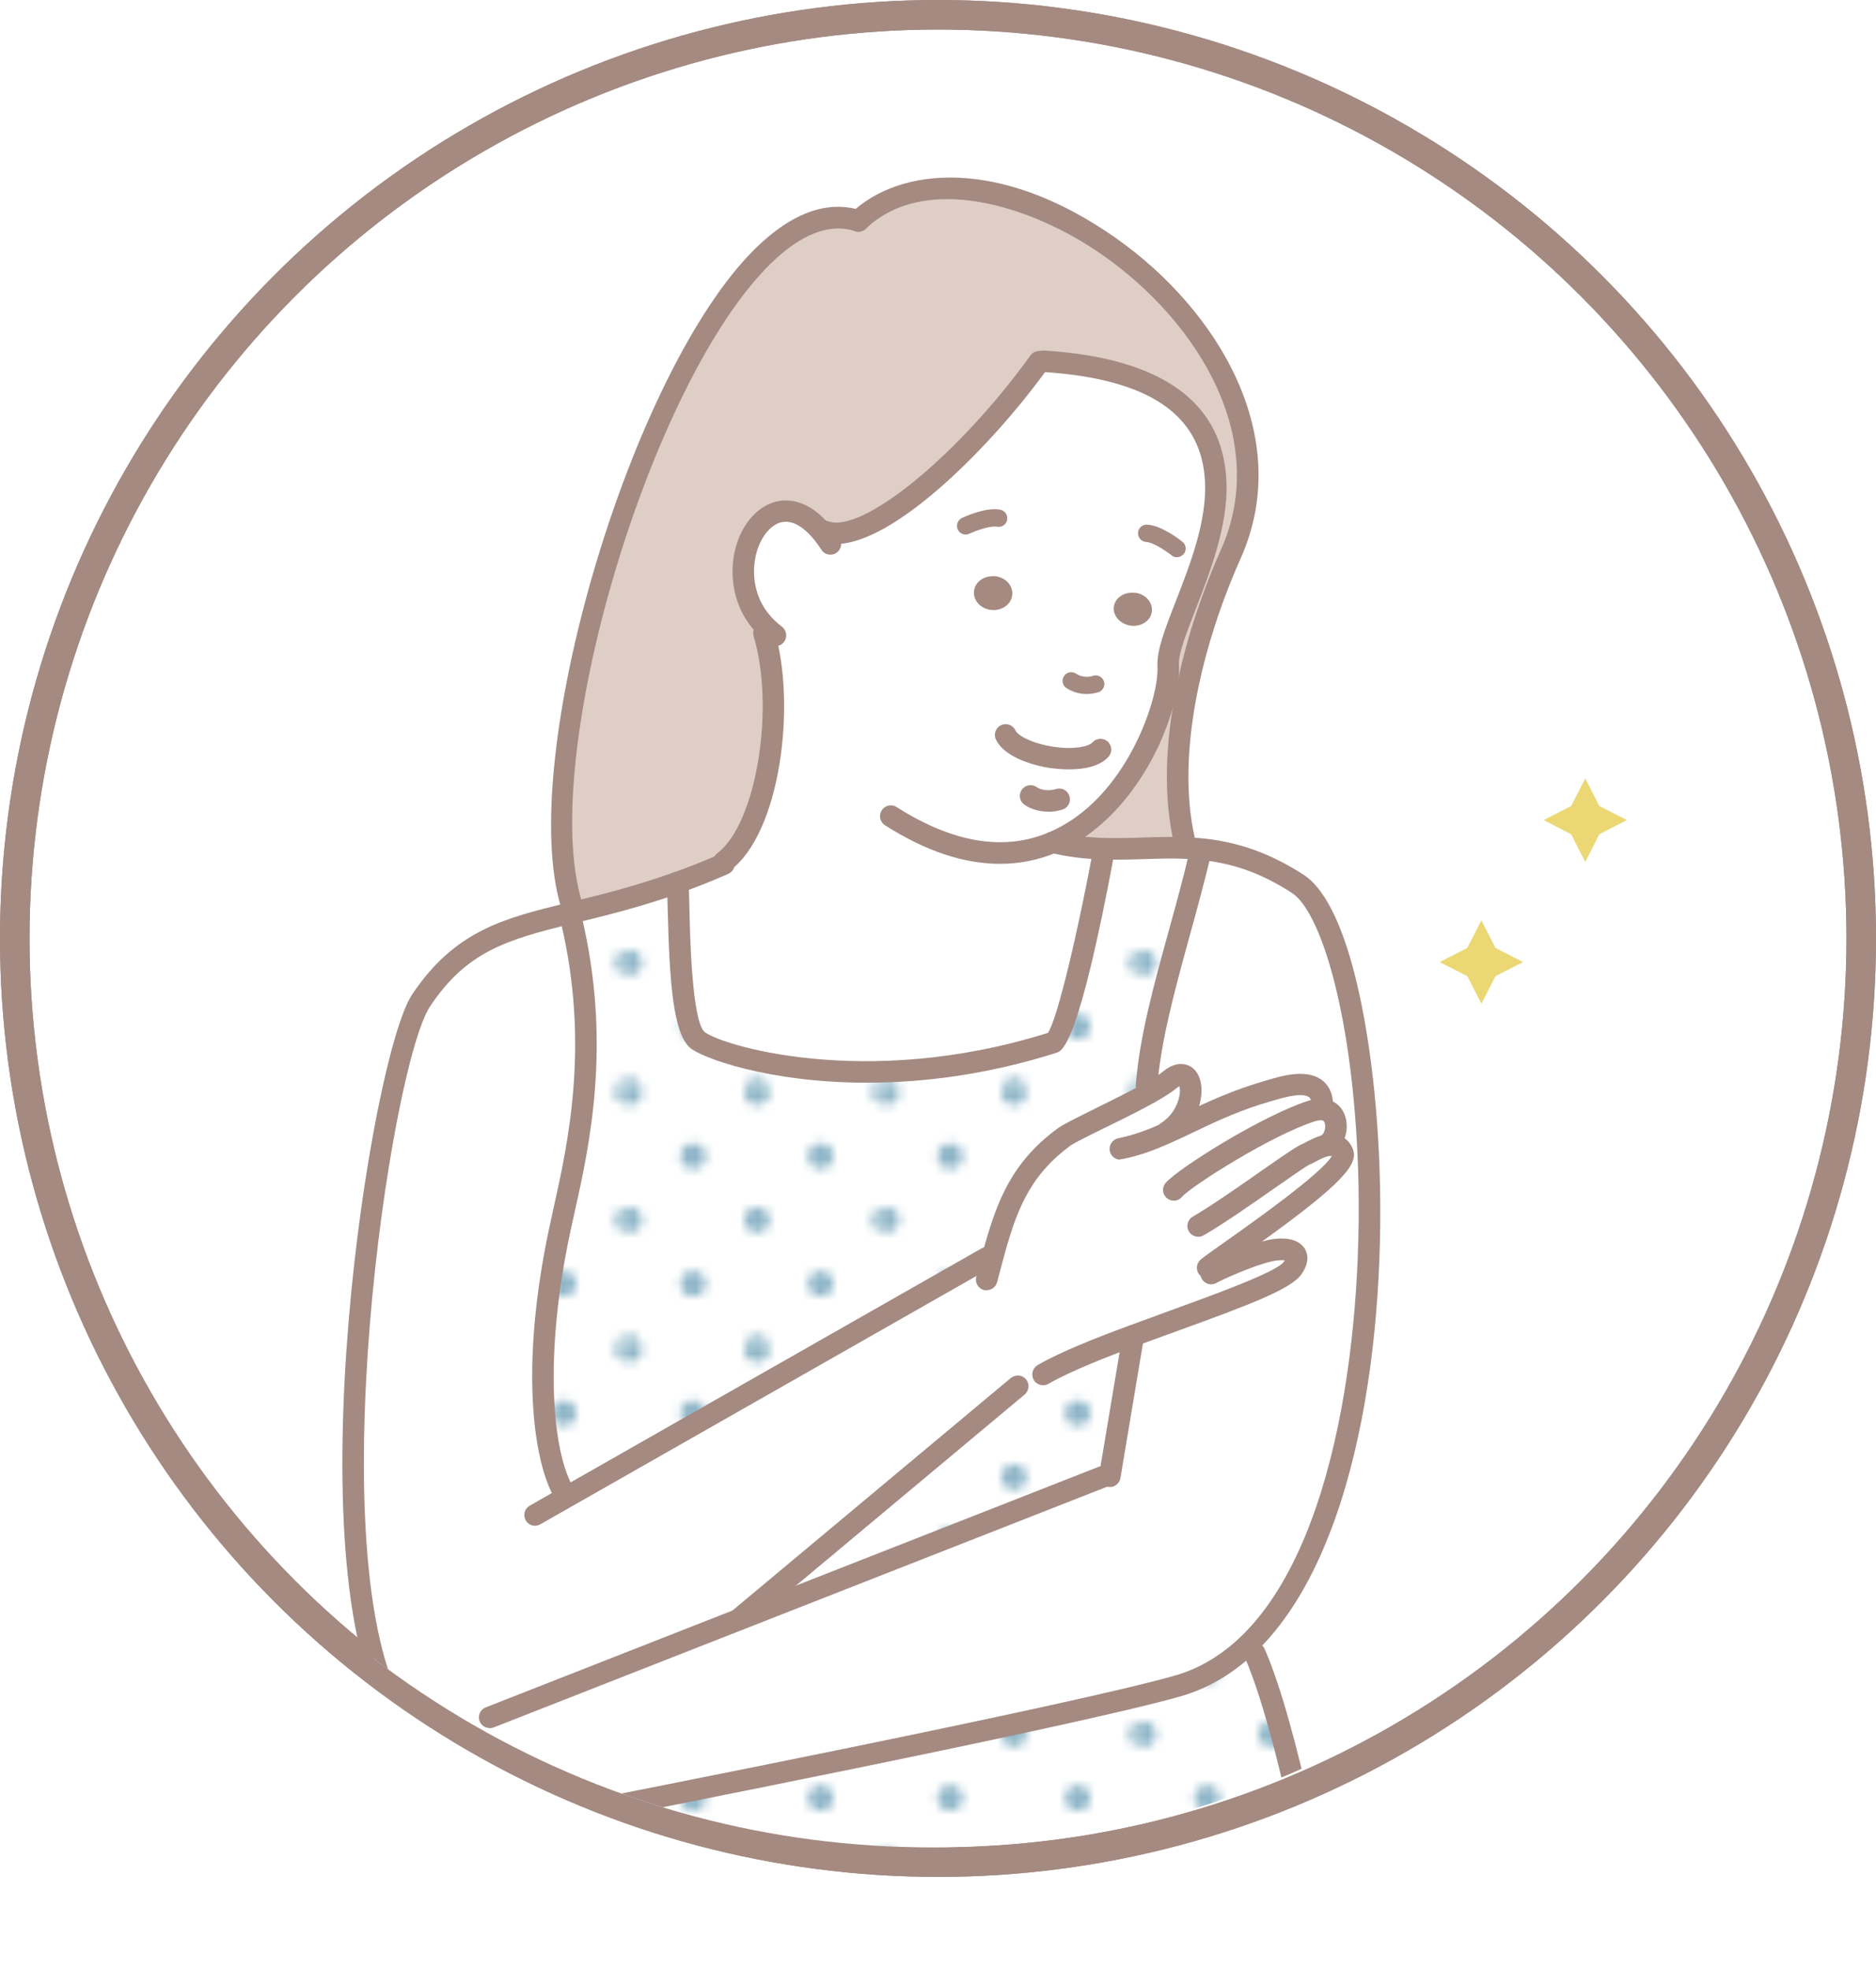 <?xml version="1.0" encoding="UTF-8"?><svg id="_レイヤー_2" xmlns="http://www.w3.org/2000/svg" xmlns:xlink="http://www.w3.org/1999/xlink" viewBox="0 0 127 133.3"><defs><style>.cls-1,.cls-2{fill:none;}.cls-3{fill:url(#_10_dpi_20_3);}.cls-4{clip-path:url(#clippath);}.cls-5{fill:#ebd875;}.cls-6{fill:#fff;}.cls-7{fill:#8fb6c8;}.cls-8{fill:#a48a81;}.cls-9{fill:#decec6;}.cls-2{stroke:#a48a81;stroke-linecap:round;stroke-miterlimit:10;stroke-width:2px;}</style><clipPath id="clippath"><circle class="cls-1" cx="63" cy="63" r="62"/></clipPath><pattern id="_10_dpi_20_3" x="0" y="0" width="28.8" height="28.8" patternTransform="translate(-4098.58 -1805.29) scale(.6)" patternUnits="userSpaceOnUse" viewBox="0 0 28.8 28.8"><g><rect class="cls-1" x="0" width="28.8" height="28.8"/><g><path class="cls-7" d="m28.8,30.24c.8,0,1.44-.64,1.44-1.44s-.64-1.44-1.44-1.44-1.44.64-1.44,1.44.64,1.44,1.44,1.44Z"/><path class="cls-7" d="m14.4,30.24c.8,0,1.44-.64,1.44-1.44s-.65-1.44-1.44-1.44-1.44.64-1.44,1.44.64,1.44,1.44,1.44Z"/><path class="cls-7" d="m28.8,15.84c.8,0,1.44-.65,1.44-1.44s-.64-1.44-1.44-1.44-1.44.64-1.44,1.44.64,1.44,1.44,1.44Z"/><path class="cls-7" d="m14.4,15.84c.8,0,1.44-.65,1.44-1.44s-.65-1.44-1.44-1.44-1.44.64-1.44,1.44.64,1.44,1.44,1.44Z"/><path class="cls-7" d="m7.2,23.04c.79,0,1.44-.64,1.44-1.44s-.65-1.44-1.44-1.44-1.44.64-1.44,1.44.64,1.44,1.44,1.44Z"/><path class="cls-7" d="m21.6,23.04c.79,0,1.44-.64,1.44-1.44s-.65-1.44-1.44-1.44-1.44.64-1.44,1.44.64,1.44,1.44,1.44Z"/><path class="cls-7" d="m7.2,8.64c.79,0,1.44-.64,1.44-1.44s-.65-1.44-1.44-1.44-1.44.64-1.44,1.44.64,1.44,1.44,1.44Z"/><path class="cls-7" d="m21.6,8.64c.79,0,1.44-.64,1.44-1.44s-.65-1.44-1.44-1.44-1.44.64-1.44,1.44.64,1.44,1.44,1.44Z"/></g><g><path class="cls-7" d="m0,30.24c.8,0,1.44-.64,1.44-1.44S.8,27.36,0,27.36s-1.44.64-1.44,1.44S-.8,30.24,0,30.24Z"/><path class="cls-7" d="m0,15.84c.8,0,1.44-.65,1.44-1.44S.8,12.96,0,12.96s-1.44.64-1.44,1.44S-.8,15.84,0,15.84Z"/></g><g><path class="cls-7" d="m28.8,1.44c.8,0,1.44-.64,1.44-1.44s-.64-1.44-1.44-1.44S27.36-.79,27.36,0s.64,1.44,1.44,1.44Z"/><path class="cls-7" d="m14.4,1.44C15.19,1.44,15.84.8,15.84,0s-.65-1.44-1.44-1.44S12.96-.79,12.96,0s.64,1.44,1.44,1.44Z"/></g><path class="cls-7" d="m0,1.44C.8,1.44,1.44.8,1.44,0S.8-1.44,0-1.44-1.44-.79-1.44,0-.8,1.44,0,1.44Z"/></g></pattern></defs><g id="_レイヤー_1-2"><g><circle class="cls-2" cx="63.5" cy="63.5" r="62.5"/><circle class="cls-2" cx="63.5" cy="63.5" r="62.5"/><g class="cls-4"><g><g><path class="cls-6" d="m83,58c2.04.29,3.85,1.08,5,2,4.91,3.91,5,17,4,19-2.09,4.19-10.64.81-14-3-4.98-5.65-2-19,5-18Z"/><polygon class="cls-5" points="110.14 55.49 108.27 56.45 107.32 58.32 106.36 56.45 104.5 55.49 106.36 54.54 107.32 52.67 108.27 54.54 110.14 55.49"/><polygon class="cls-5" points="103.11 65.1 101.24 66.05 100.29 67.92 99.33 66.05 97.46 65.1 99.33 64.14 100.29 62.27 101.24 64.14 103.11 65.1"/><path class="cls-6" d="m15.4,125.21l-.16-.13c-.19.15-1.06.85-2.5,2.17-1.61,1.49-1.77,3.51-3.41,2.71-1.1-.54,2.15-4.69,2.15-4.69,0,0,4.27-5.26,6.4-6.17.78-.34,6.36-.8,9.89-1.32,1.46-.22,2.57-.44,2.85-.67.69-.3,1.84-.79,2.54-.85v-.06l16.84-6.61,24.77-9.72h.37l1.59-9.5c4.73-1.76,10.06-3.5,10.79-4.58.8-1.18-.43-1.42-1.54-1.17-1.47.33-3.65,1.35-3.99,1.55l-.22-.38c.79-.7,9.19-6.17,9.19-7.63l1.68-.07c.57,12.31-1.54,27.29-8.47,33.5-1.29,1.15-2.75,2.01-4.4,2.48-7,2.02-38.06,8.1-41.44,8.76l-.8-.08c-1.01.22-1.8.51-2.78.94l-.08.25c-.37,1.04-1.12,1.88-2.04,2.44-1.14.71-2.55,1-3.84.73-.88-.18-1.86-1.14-2.8-.95-.51.1-1.28.93-.66,1.41.19.16,3.28.72,2.12,1.67-1.42,1.16-2.85.63-4.09-.34-.35-.27-.9-.64-.99-1.1-.02-.09-.03-.17-.03-.26l-.47.03c-.64.61-1.7,1.22-1.89,2.15-.16.8,1.48,1.88.55,2.64-.69.57-1.7-.1-2.48-.98v.33c-.69,0-1.2.08-1.89-.17-.43-.15-.89-.82-1.18-1.17-.47-.57-.92-1.17-1.07-1.93-.16-.79.55-2.08,1.48-3.24Z"/><path class="cls-6" d="m30.61,117.11c-.28.23-1.39.45-2.85.67l-.06-.44c-.4-.25-.51-.85-.82-1.17-6.3-10.49-1.02-44.5,1.63-48.47,2.68-4.01,5.71-4.83,10.06-5.89l.1.44c2.22,9.31.12,16.7-.8,21.05-1.9,8.97-1.12,15.08.2,17.55l.26.46,28.46-16.2.38.04c.88-3.26,1.76-5.93,4.84-8.2.65-.48,3.83-1.89,5.84-3.02.56-.32,1.03-.61,1.32-.86,1.78-1.47,2.06,2.11-.21,3.53l.03.08c1.25-.55,2.5-1.22,4.06-1.86.82-.34,1.73-.66,2.76-.96.79-.23,3.39-1.16,3.67.62.02.16.03.35.01.56v.05c1.2.1,1.14,1.82.37,2.34v.1c.44-.07.85.03,1.06.54.01.03.02.07.02.11,0,1.45-8.4,6.93-9.19,7.63l.22.38c.34-.2,2.52-1.21,3.99-1.55,1.11-.25,2.34-.02,1.54,1.17-.73,1.08-6.06,2.82-10.79,4.58-2.41.9-4.68,1.8-6.1,2.63h0c-.55.32-1.17.69-1.7.91l-.06-.07-18.86,15.75h0s-16.84,6.61-16.84,6.61v.06c-.7.06-1.85.54-2.54.85Z"/><path class="cls-6" d="m38.33,122.83c3.38-.66,34.43-6.75,41.44-8.76,1.64-.47,3.1-1.32,4.4-2.48l.79.29c2.2,5.05,4.43,16.85,4.43,18.27v.43l-57.35.09v-.22c.18-1.39.38-2.76.62-4.05v-.02c.91-.56,1.66-1.4,2.03-2.44l.08-.25c.98-.44,1.76-.73,2.78-.94l.8.08Z"/><path class="cls-3" d="m38.33,122.83c3.38-.66,34.43-6.75,41.44-8.76,1.64-.47,3.1-1.32,4.4-2.48l.79.29c2.2,5.05,4.43,16.85,4.43,18.27v.43l-57.35.09v-.22c.18-1.39.38-2.76.62-4.05v-.02c.91-.56,1.66-1.4,2.03-2.44l.08-.25c.98-.44,1.76-.73,2.78-.94l.8.08Z"/><path class="cls-9" d="m45.86,59.73c-2.7.96-5.01,1.53-7.05,2.02l-.13-.57c-3.66-12.11,8.9-49.63,19.43-46.24,8.54-8.19,31.8,7.86,25.2,22.58-.64,1.42-2.19,5.14-3.03,9.53l-1.36-.28c.14-.69.2-1.29.17-1.75-.13-2.18,3.39-7.59,3.22-12.34-.15-4.09-2.72-7.67-11.64-8.24l-.33.02c-4.46,6.19-11.46,12.62-14.54,11.48l-.14.11c-3.76-4.59-7.64,2.78-3.7,6.49l-.24.29c1.54,5.15.22,13.29-2.72,15.47v.16c-1.1.48-2.15.89-3.14,1.25Z"/><path class="cls-6" d="m51.96,42.55c-3.94-3.71-.06-11.08,3.7-6.49l.14-.11c3.08,1.14,10.08-5.29,14.54-11.48l.33-.02c8.92.57,11.49,4.15,11.64,8.24.16,4.75-3.36,10.16-3.22,12.34.03.47-.03,1.07-.17,1.75-.66,3.22-3.18,8.34-7.62,10.21,1.21.29,2.36.4,3.46.44,0,0-2.37,12.76-3.46,13.11-12.75,4.04-23.07.79-24.11-.2-1.42-1.36-1.15-10.02-1.32-10.61,1-.36,2.04-.76,3.14-1.25v-.16c2.94-2.19,4.26-10.33,2.72-15.47l.24-.29Zm26.02-1.21c.06-.62-.47-1.18-1.18-1.25-.72-.08-1.34.36-1.4.98s.48,1.18,1.19,1.25c.72.07,1.34-.37,1.39-.99Zm-9.46-1.18c.01-.63-.57-1.16-1.28-1.18s-1.3.48-1.31,1.11c0,.64.57,1.16,1.29,1.18.71.02,1.3-.48,1.31-1.12Z"/><path class="cls-6" d="m81.27,57.45l-.02.31c-1.35,5.7-3.25,10.99-3.62,15.71l.24.44c-2.01,1.13-5.18,2.54-5.84,3.02-3.08,2.27-3.96,4.94-4.84,8.2l-.38-.04-28.46,16.2-.26-.46c-1.32-2.47-2.1-8.58-.2-17.55.92-4.35,3.01-11.74.8-21.05l-.1-.44c.08-.02.16-.04.24-.06,2.03-.5,4.35-1.06,7.05-2.02.17.58-.1,9.25,1.32,10.61,1.04,1,11.37,4.24,24.11.2,1.1-.34,3.46-13.11,3.46-13.11,1.9.05,3.69-.12,5.55-.05.31.02.64.03.96.07Z"/><path class="cls-3" d="m81.27,57.45l-.02.31c-1.35,5.7-3.25,10.99-3.62,15.71l.24.44c-2.01,1.13-5.18,2.54-5.84,3.02-3.08,2.27-3.96,4.94-4.85,8.2l-.38-.04-28.46,16.2-.26-.46c-1.32-2.47-2.1-8.58-.2-17.55.92-4.35,3.01-11.74.8-21.05l-.1-.44c.08-.02.16-.04.24-.06,2.03-.5,4.35-1.06,7.05-2.02.17.58-.1,9.25,1.32,10.61,1.04,1,11.37,4.24,24.11.2,1.1-.34,3.46-13.11,3.46-13.11,1.9.05,3.69-.12,5.55-.05.31.02.64.04.96.07Z"/><path class="cls-9" d="m80.31,57.38c-1.86-.08-3.65.1-5.55.05-1.11-.03-2.25-.15-3.46-.44,4.44-1.88,6.96-7,7.62-10.21l1.36.28c-.62,3.3-.85,6.97.03,10.33Z"/><path class="cls-8" d="m76.8,40.1c.71.07,1.24.63,1.18,1.25-.05.62-.68,1.06-1.39.99-.71-.08-1.25-.64-1.19-1.25s.68-1.06,1.4-.98Z"/><path class="cls-6" d="m76.71,90.38l-1.59,9.5h-.37l-24.77,9.72h0s18.86-15.75,18.86-15.75l.06.07c.53-.22,1.15-.59,1.7-.92h0c1.43-.82,3.69-1.73,6.1-2.62Z"/><path class="cls-3" d="m76.71,90.38l-1.59,9.5h-.37l-24.77,9.72h0s18.86-15.75,18.86-15.75l.06.07c.53-.22,1.15-.59,1.7-.92h0c1.43-.82,3.69-1.73,6.1-2.62Z"/><path class="cls-8" d="m67.25,38.98c.72.02,1.29.55,1.28,1.18,0,.64-.59,1.14-1.31,1.12-.72-.02-1.29-.55-1.29-1.18.01-.64.59-1.13,1.31-1.11Z"/></g><g><path class="cls-8" d="m81.76,86.52c-.2,0-.4-.08-.55-.25-.27-.3-.24-.76.06-1.03.21-.18.72-.55,1.69-1.23,1.66-1.17,6.57-4.64,7.2-5.79-.03,0-.08,0-.17,0-.32.05-.72.27-.96.4-.16.09-.26.14-.37.17-.21.1-1.4.93-2.45,1.66-1.53,1.07-3.44,2.4-4.73,3.14-.35.2-.79.08-1-.27-.2-.35-.08-.79.27-1,1.24-.72,3.11-2.02,4.62-3.08,1.92-1.34,2.51-1.73,2.84-1.85.03-.02.08-.04.13-.07.32-.17.85-.46,1.41-.55.86-.14,1.54.23,1.84.99.05.16.07.26.07.38,0,1.12-1.91,2.83-7.87,7.04-.73.51-1.41,1-1.57,1.14-.14.12-.31.18-.48.18Z"/><path class="cls-8" d="m79.46,81.24c-.17,0-.34-.06-.48-.18-.3-.27-.33-.73-.06-1.03.88-1,6.58-4.57,9.66-5.55.35-.11.69-.16,1-.13.76.07,1.33.55,1.52,1.3.23.88-.12,1.9-.81,2.37-.33.23-.79.14-1.01-.19-.23-.33-.14-.79.19-1.01.16-.11.3-.49.22-.8-.05-.19-.14-.21-.24-.22-.06,0-.2,0-.43.07-2.92.93-8.34,4.36-9.02,5.13-.14.16-.35.25-.55.25Z"/><path class="cls-8" d="m75.84,78.47c-.34,0-.64-.24-.71-.59-.08-.39.18-.78.57-.86,1.18-.24,2.18-.65,3.01-1.02.48-.21.96-.44,1.45-.68.81-.39,1.66-.79,2.63-1.19.94-.39,1.87-.71,2.83-.99l.2-.06c.87-.26,2.49-.75,3.55-.08.32.2.73.6.84,1.34.03.24.04.48.02.73-.03.4-.38.7-.79.67-.4-.03-.7-.39-.67-.79.01-.14.01-.28,0-.4-.04-.24-.13-.3-.18-.33-.51-.32-1.85.09-2.36.24l-.21.06c-.91.26-1.79.57-2.68.94-.94.38-1.76.78-2.56,1.16-.51.24-1,.48-1.48.69-.9.4-2,.86-3.32,1.12-.05,0-.1.01-.14.01Z"/><path class="cls-8" d="m66.8,87.31c-.06,0-.12,0-.19-.02-.39-.1-.62-.5-.52-.89l.38-1.44c.92-3.42,1.88-6.22,5.12-8.6.37-.27,1.24-.7,2.63-1.39,1.09-.54,2.33-1.15,3.29-1.68.58-.33.98-.59,1.22-.78.75-.62,1.35-.57,1.71-.42.51.21.83.74.89,1.45.09,1.13-.48,2.76-1.96,3.68-.34.21-.79.11-1-.23s-.11-.79.23-1c.64-.4,1.1-1.08,1.24-1.83.06-.3.04-.53,0-.66-.05.03-.11.07-.19.13-.3.25-.75.54-1.43.93-.99.56-2.25,1.18-3.36,1.72-1.04.51-2.12,1.04-2.41,1.25-2.86,2.11-3.7,4.56-4.57,7.8l-.38,1.43c-.09.33-.38.54-.7.54Z"/><path class="cls-8" d="m70.61,93.73c-.25,0-.5-.13-.63-.36-.2-.35-.08-.79.26-1,1.57-.91,4.02-1.87,6.22-2.68.9-.33,1.82-.67,2.73-1,3.06-1.11,7.25-2.63,7.72-3.31.03-.04.05-.07.07-.1-.18-.02-.47-.02-.84.06-1.39.31-3.49,1.3-3.78,1.46-.35.21-.79.09-1-.26-.2-.35-.09-.79.26-1,.37-.22,2.63-1.27,4.2-1.63.43-.1,1.88-.34,2.48.54.19.28.42.87-.18,1.75-.69,1.02-3.51,2.08-8.42,3.86-.9.33-1.82.66-2.72.99-2.01.75-4.51,1.72-5.99,2.58-.12.07-.24.1-.36.1Z"/><path class="cls-8" d="m67.69,58.45c-2.45,0-5.05-.87-7.78-2.61-.34-.22-.44-.67-.22-1.01.22-.34.67-.44,1.01-.22,3.8,2.42,7.27,3,10.31,1.71,4.51-1.91,6.68-7.17,7.19-9.69.13-.62.18-1.17.16-1.56-.06-1.06.51-2.52,1.23-4.37.93-2.38,2.09-5.34,1.99-7.99-.16-4.61-3.75-7.08-10.96-7.54-.4-.03-.71-.37-.68-.77s.36-.71.77-.68c7.98.51,12.13,3.51,12.32,8.94.1,2.94-1.12,6.06-2.09,8.57-.6,1.55-1.18,3.01-1.13,3.75.03.53-.03,1.18-.18,1.94-.79,3.87-3.65,8.88-8.05,10.74-1.24.53-2.54.79-3.88.79Z"/><path class="cls-8" d="m52.51,43.73c-.15,0-.3-.05-.43-.14-.2-.15-.39-.31-.61-.51-1.96-1.85-2.14-4.36-1.65-6.09.46-1.63,1.54-2.8,2.81-3.07.71-.15,2.13-.13,3.6,1.67.23.28.42.55.6.83.22.34.11.79-.23,1-.34.22-.79.11-1-.23-.15-.23-.31-.46-.5-.69-.52-.63-1.3-1.34-2.17-1.17-.73.15-1.4.95-1.71,2.04-.37,1.32-.24,3.23,1.24,4.63.17.16.32.29.47.4.32.24.39.69.16,1.02-.14.19-.36.3-.59.3Z"/><path class="cls-8" d="m38.68,61.91c-.31,0-.6-.2-.7-.52-3.04-10.04,4.71-36.28,13.15-44.57,2.49-2.44,4.91-3.31,7.21-2.57.38.12.59.53.47.92-.12.38-.53.59-.92.47-1.74-.56-3.67.19-5.74,2.22-8.18,8.04-15.7,33.42-12.77,43.11.12.38-.1.79-.49.91-.07.02-.14.03-.21.03Z"/><path class="cls-8" d="m65.37,36.17c-.22,0-.43-.12-.53-.34-.14-.29-.01-.64.28-.78.27-.13,1.66-.75,2.6-.56.32.06.52.37.46.69-.06.32-.37.52-.69.46-.42-.08-1.35.23-1.88.48-.08.04-.16.05-.25.05Z"/><path class="cls-8" d="m79.68,37.71c-.13,0-.26-.04-.36-.13-.46-.36-1.29-.89-1.72-.91-.32-.01-.57-.29-.56-.61.01-.32.28-.57.61-.56.95.04,2.16.97,2.4,1.16.25.2.29.57.09.82-.12.14-.28.22-.46.22Z"/><path class="cls-8" d="m73.55,46.96c-.39,0-.87-.09-1.35-.4-.27-.17-.35-.54-.17-.81.17-.27.54-.35.81-.17.56.36,1.11.16,1.12.16.3-.12.64.03.76.33.12.3-.03.64-.33.76-.03,0-.35.13-.82.13Z"/><path class="cls-8" d="m56.56,36.81c-.36,0-.7-.06-1.01-.17-.38-.14-.57-.56-.43-.94.14-.38.56-.57.94-.43,2.32.86,8.85-4.49,13.7-11.22.24-.33.69-.4,1.02-.17s.4.69.17,1.02c-3.77,5.24-10.39,11.91-14.37,11.91Z"/><path class="cls-8" d="m80.3,58.11c-.32,0-.62-.22-.7-.54-.79-3.02-.81-6.6-.04-10.65.81-4.26,2.28-7.9,3.08-9.69,3.38-7.53-1.55-15.43-7.92-19.92-5-3.52-12.18-5.6-16.11-1.83-.29.28-.75.27-1.03-.02-.28-.29-.27-.75.02-1.03,3.28-3.14,10.1-3.84,17.96,1.69,6.86,4.84,12.13,13.43,8.41,21.71-.78,1.73-2.2,5.26-2.98,9.37-.72,3.83-.72,7.2.02,10,.1.39-.13.79-.52.89-.06.02-.12.02-.19.02Z"/><path class="cls-8" d="m26.89,116.93c-.26,0-.51-.14-.64-.38h0c-6.45-10.77-1.18-45.01,1.65-49.26,2.9-4.34,6.25-5.16,10.5-6.2.07-.02.16-.04.26-.06,1.99-.49,4.27-1.04,6.96-2,1.06-.38,2.08-.78,3.09-1.23.37-.16.8,0,.96.37.16.37,0,.8-.37.96-1.05.46-2.09.88-3.19,1.27-2.76.98-5.18,1.57-7.12,2.04-.09.02-.15.03-.22.05-4.52,1.1-7.19,1.91-9.65,5.6-2.7,4.04-7.66,37.62-1.61,47.69,0,0,0,.01.01.02.01.02.03.05.04.07.17.36.02.8-.35.97-.1.05-.21.07-.31.07Z"/><path class="cls-8" d="m38.03,123.62c-.35,0-.66-.25-.72-.61-.07-.4.2-.77.6-.84,0,0,.1-.02.27-.05,3.51-.68,34.39-6.74,41.38-8.75,1.48-.42,2.86-1.21,4.11-2.32,6.91-6.19,8.75-21.6,8.23-32.92-.46-10.04-2.58-16.51-4.44-17.71-2.06-1.33-4-2.03-6.27-2.24-.31-.03-.61-.05-.9-.07-.97-.04-1.89-.01-2.86.02-.87.03-1.78.05-2.71.03-1.34-.04-2.49-.19-3.61-.46-.39-.09-.63-.49-.54-.88.09-.39.49-.63.88-.54,1.02.25,2.08.38,3.32.42.88.02,1.77,0,2.62-.03.95-.03,1.94-.06,2.94-.02.36.02.69.04,1.01.07,2.47.24,4.67,1.02,6.91,2.47,3.22,2.09,4.76,11.47,5.1,18.87.57,12.19-1.43,27.54-8.71,34.07-1.42,1.26-2.99,2.15-4.68,2.64-7.05,2.03-37.99,8.09-41.5,8.78-.2.04-.32.06-.32.06-.04,0-.08.01-.12.01Z"/><path class="cls-8" d="m32.03,131.18s-.06,0-.09,0c-.4-.05-.68-.42-.63-.82.19-1.48.4-2.85.62-4.09.07-.4.45-.66.85-.59.4.07.66.45.59.85-.22,1.21-.42,2.56-.61,4.02-.05.37-.36.64-.72.64Z"/><path class="cls-8" d="m89.38,130.88c-.4,0-.73-.33-.73-.73,0-1.34-2.24-13.09-4.37-17.98-.16-.37,0-.8.38-.96.37-.16.8,0,.96.38,2.25,5.16,4.49,17.13,4.49,18.56,0,.4-.33.73-.73.73Z"/><path class="cls-8" d="m38.08,101.57c-.26,0-.51-.14-.64-.39-1.35-2.53-2.23-8.78-.27-18.04.09-.42.19-.86.29-1.33.99-4.43,2.48-11.14.51-19.4-.09-.39.15-.78.54-.88.39-.09.78.15.88.54,2.04,8.59.51,15.49-.51,20.05-.1.46-.2.9-.29,1.31-1.76,8.31-1.2,14.56.13,17.06.19.35.06.8-.3.99-.11.06-.23.09-.34.09Z"/><path class="cls-8" d="m77.62,74.2s-.04,0-.06,0c-.4-.03-.7-.38-.67-.78.25-3.26,1.21-6.74,2.23-10.43.48-1.75.98-3.55,1.41-5.39.09-.39.49-.64.88-.54.39.09.63.49.54.88-.44,1.86-.94,3.68-1.43,5.44-.99,3.62-1.93,7.04-2.18,10.15-.03.38-.35.67-.73.67Z"/><path class="cls-8" d="m75.13,100.61s-.08,0-.12,0c-.4-.07-.67-.44-.6-.84l1.59-9.5c.07-.4.44-.66.84-.6.4.07.67.44.6.84l-1.59,9.5c-.06.36-.37.61-.72.61Z"/><path class="cls-8" d="m49.99,110.32c-.21,0-.42-.09-.56-.26-.26-.31-.22-.77.09-1.03l18.9-15.78c.31-.26.77-.23,1.03.07.26.3.23.76-.07,1.03l-.05.04-18.87,15.76c-.14.11-.3.17-.47.17Z"/><path class="cls-8" d="m36.22,103.24c-.25,0-.5-.13-.63-.37-.2-.35-.08-.79.27-.99l30.59-17.41c.35-.2.79-.08.99.27.2.35.08.79-.27.99l-30.59,17.41c-.11.06-.24.1-.36.1Z"/><path class="cls-8" d="m58.69,73.26c-6.74,0-11.31-1.72-12.02-2.4-1.07-1.03-1.35-4.22-1.47-9.39-.02-.69-.03-1.4-.06-1.57,0-.01,0-.02,0-.03,0-.01,0-.03,0-.04-.04-.23.03-.46.2-.64.28-.28.75-.28,1.03,0,.09.09.16.22.2.36.06.22.07.58.1,1.89.04,1.87.17,7.56,1.01,8.37.89.82,10.76,4,23.26.08.66-.95,2.08-7.07,3.1-12.59.07-.4.46-.65.85-.58.4.07.66.45.58.85-2.45,13.19-3.55,13.54-3.96,13.67-4.74,1.5-9.11,2.02-12.82,2.02Zm12.38-3.41s0,0,0,0c0,0,0,0,0,0Zm-25.73-9.62h0,0Zm0,0h0Zm0,0h0Zm0,0s0,0,0,0c0,0,0,0,0,0Zm0,0s0,0,0,0h0Zm0,0h0s0,0,0,0Zm0,0h0s0,0,0,0Z"/><path class="cls-8" d="m49,59.04c-.22,0-.44-.1-.59-.29-.24-.32-.17-.78.15-1.02,2.62-1.95,3.93-9.77,2.46-14.68-.12-.39.1-.79.49-.91.39-.12.79.1.91.49,1.51,5.06.41,13.74-2.99,16.27-.13.1-.28.14-.43.14Z"/><path class="cls-8" d="m25.76,130.63c-.81,0-1.76-.31-2.84-1.16l-.13-.1c-.42-.32-.99-.75-1.13-1.43-.02-.12-.04-.24-.05-.36-.04-.76.22-1.48.44-2.11l.09-.25c.13-.38.55-.58.93-.45.38.13.58.55.45.93l-.1.27c-.19.52-.39,1.07-.36,1.52,0,.05.01.11.02.16.03.14.42.43.58.56l.15.11c1.44,1.14,2.33.94,2.95.52-.36-.17-.95-.35-1.18-.42-.4-.12-.56-.17-.72-.29-.4-.31-.58-.8-.46-1.3.17-.71.88-1.27,1.44-1.39.83-.17,1.56.22,2.21.56.33.17.64.34.88.39,1.08.22,2.31-.02,3.3-.64.83-.5,1.44-1.23,1.74-2.07.14-.38.55-.58.93-.44.38.14.58.55.44.93-.41,1.14-1.25,2.14-2.35,2.81-1.31.82-2.9,1.12-4.36.83-.45-.09-.86-.31-1.27-.52-.46-.24-.93-.48-1.24-.43-.05.01-.13.07-.2.14.02,0,.04.01.06.02,1.18.35,2.25.74,2.42,1.58.05.25.05.74-.5,1.19-.54.44-1.27.82-2.17.82Z"/><path class="cls-8" d="m19.94,133.3c-.61,0-1.43-.32-2.43-1.44-.64-.72-1.16-1.59-1.31-2.17-.51-2.03,2.63-5.57,4.03-6.24.36-.17.8-.02.97.35.17.36.02.8-.35.97-1.22.58-3.49,3.59-3.24,4.57.06.26.41.91.98,1.55.68.76,1.28,1.05,1.47.9.02-.11-.18-.43-.3-.62-.29-.47-.62-1-.5-1.61.2-.95.98-1.59,1.6-2.1.18-.15.35-.29.5-.43.29-.28.75-.27,1.03.02.28.29.27.75-.02,1.03-.17.17-.37.33-.58.5-.5.41-1.01.83-1.1,1.27.01.07.2.36.31.54.34.54,1.04,1.66-.01,2.52-.2.16-.56.38-1.06.38Z"/><path class="cls-8" d="m17.3,132.45c-.41,0-.86-.03-1.38-.22-.56-.2-1-.76-1.36-1.21l-.14-.18c-.49-.59-1.03-1.31-1.22-2.25-.24-1.18.75-2.73,1.62-3.83.83-1.04,2.06-2.28,2.97-2.71.36-.17.8-.02.97.35.17.36.02.8-.35.97-.49.23-1.51,1.12-2.45,2.3-1.03,1.3-1.41,2.26-1.33,2.64.12.61.52,1.13.91,1.61l.16.2c.16.2.52.67.7.74.42.15.75.14,1.2.13.15,0,.29,0,.46,0h.06c.4,0,.73.33.73.73s-.33.73-.73.73h-.07c-.15,0-.29,0-.42,0-.11,0-.23,0-.34,0Z"/><path class="cls-8" d="m9.99,130.88c-.29,0-.62-.08-.99-.26-.31-.15-.52-.42-.6-.77-.29-1.28,1.65-3.94,2.5-5.03.46-.56,4.45-5.44,6.69-6.4.5-.22,1.89-.39,5.16-.77,1.7-.19,3.46-.39,4.91-.61,1.81-.27,2.33-.44,2.48-.51.29-.28.74-.28,1.03,0s.28.73.02,1.01c-.03.04-.06.07-.1.1-.32.27-.97.5-3.21.83-1.47.22-3.24.42-4.95.62-1.94.22-4.36.5-4.75.66-1.62.69-4.97,4.54-6.12,5.96-1.12,1.43-2.08,3.05-2.2,3.66.27.09.42-.04,1-.92.34-.52.77-1.17,1.4-1.76,1.51-1.39,2.39-2.09,2.55-2.21.28-.28.73-.27,1.02.01.28.28.27.76-.01,1.04-.02.02-.08.07-.1.09-.09.07-.96.76-2.46,2.14-.5.46-.86,1.01-1.17,1.48-.46.7-1.05,1.6-2.06,1.6Zm20.69-13.77h0s-.04-.04-.04-.04l.04.04Z"/><path class="cls-8" d="m33.15,116.93c-.29,0-.57-.18-.68-.46-.15-.37.04-.8.41-.94l41.6-16.32c.38-.14.8.04.95.41s-.04.8-.41.95l-41.61,16.32c-.09.03-.18.05-.27.05Z"/><path class="cls-8" d="m70.97,54.92c-.6,0-1.18-.16-1.62-.47-.33-.23-.41-.68-.18-1.01.23-.33.69-.41,1.01-.18.32.22.86.27,1.31.13.39-.12.79.09.91.48.12.38-.09.79-.48.91-.31.1-.64.15-.96.15Z"/><path class="cls-8" d="m72.36,52.06c-.54,0-1.02-.06-1.26-.09-1.44-.22-3.16-.84-3.68-1.93-.17-.36-.02-.8.35-.97.36-.17.8-.02.97.35.18.38,1.19.9,2.58,1.11,1.35.2,2.37,0,2.64-.3.27-.3.73-.32,1.03-.05.3.27.32.73.05,1.03-.63.69-1.76.85-2.67.85Z"/></g></g></g></g></g></svg>